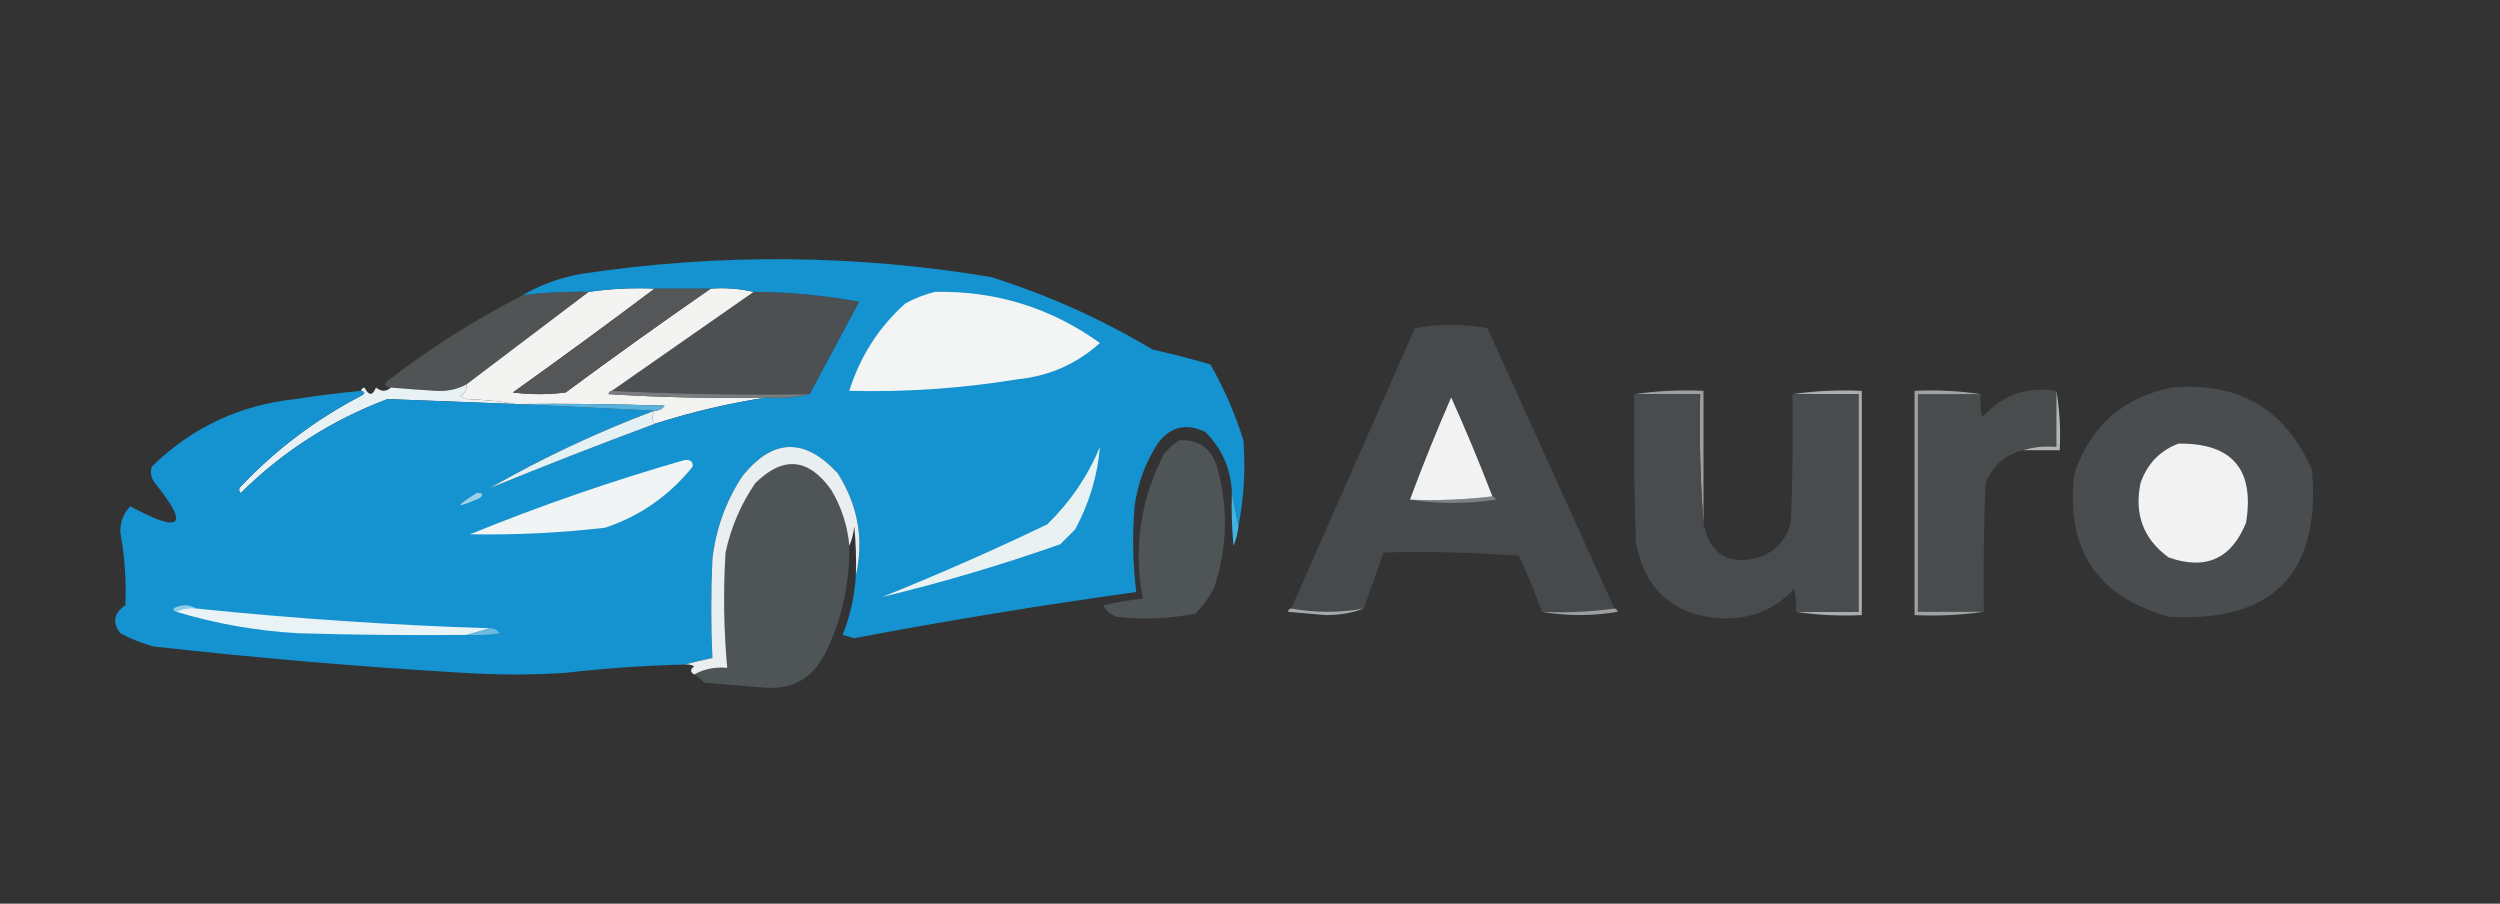 <?xml version="1.0" encoding="UTF-8"?>
<!DOCTYPE svg PUBLIC "-//W3C//DTD SVG 1.1//EN" "http://www.w3.org/Graphics/SVG/1.1/DTD/svg11.dtd">
<svg xmlns="http://www.w3.org/2000/svg" version="1.1" width="758px" height="274px" style="shape-rendering:geometricPrecision; text-rendering:geometricPrecision; image-rendering:optimizeQuality; fill-rule:evenodd; clip-rule:evenodd" xmlns:xlink="http://www.w3.org/1999/xlink">
<rect width="100%" height="100%" fill="#333333" stroke="none"/>
<g><path style="opacity:1" fill="none" d="M -0.5,-0.5 C 252.167,-0.5 504.833,-0.5 757.5,-0.5C 757.5,90.833 757.5,182.167 757.5,273.5C 504.833,273.5 252.167,273.5 -0.5,273.5C -0.5,182.167 -0.5,90.833 -0.5,-0.5 Z"/></g>
<g><path style="opacity:1" fill="#4c5052" d="M 228.5,88.5 C 239.291,88.53 249.958,89.53 260.5,91.5C 255.471,100.895 250.471,110.228 245.5,119.5C 225.326,119.83 205.326,119.497 185.5,118.5C 199.833,108.5 214.167,98.5 228.5,88.5 Z"/></g>
<g><path style="opacity:1" fill="#505455" d="M 178.5,88.5 C 166.167,97.833 153.833,107.167 141.5,116.5C 138.639,118.073 135.472,118.739 132,118.5C 127.488,118.233 122.988,117.899 118.5,117.5C 116.663,117.361 116.33,116.694 117.5,115.5C 130.378,105.563 144.044,96.896 158.5,89.5C 165.131,88.669 171.798,88.336 178.5,88.5 Z"/></g>
<g><path style="opacity:1" fill="#f3f3f2" d="M 198.5,87.5 C 184.349,98.137 170.016,108.637 155.5,119C 160.833,119.667 166.167,119.667 171.5,119C 186.057,108.233 200.724,97.733 215.5,87.5C 220.032,87.182 224.366,87.515 228.5,88.5C 214.167,98.5 199.833,108.5 185.5,118.5C 184.957,118.56 184.624,118.893 184.5,119.5C 200.486,120.499 216.486,120.833 232.5,120.5C 221.059,122.258 209.725,124.925 198.5,128.5C 197.646,127.368 197.646,126.035 198.5,124.5C 199.756,124.539 200.756,124.039 201.5,123C 186.504,122.5 171.504,122.333 156.5,122.5C 151.684,121.674 146.684,121.174 141.5,121C 140.833,120.667 140.167,120.333 139.5,120C 140.973,119.29 141.64,118.124 141.5,116.5C 153.833,107.167 166.167,97.833 178.5,88.5C 185.078,87.54 191.745,87.207 198.5,87.5 Z"/></g>
<g><path style="opacity:1" fill="#545657" d="M 198.5,87.5 C 204.167,87.5 209.833,87.5 215.5,87.5C 200.724,97.733 186.057,108.233 171.5,119C 166.167,119.667 160.833,119.667 155.5,119C 170.016,108.637 184.349,98.137 198.5,87.5 Z"/></g>
<g><path style="opacity:1" fill="#e8f2f5" d="M 141.5,116.5 C 141.64,118.124 140.973,119.29 139.5,120C 140.167,120.333 140.833,120.667 141.5,121C 146.684,121.174 151.684,121.674 156.5,122.5C 143.483,121.972 130.483,121.472 117.5,121C 100.579,127.369 85.745,136.869 73,149.5C 72.333,148.833 72.333,148.167 73,147.5C 83.644,136.267 95.811,127.1 109.5,120C 110.738,119.31 110.738,118.81 109.5,118.5C 109.56,117.957 109.893,117.624 110.5,117.5C 111.816,120.028 112.983,120.028 114,117.5C 115.616,118.801 117.116,118.801 118.5,117.5C 122.988,117.899 127.488,118.233 132,118.5C 135.472,118.739 138.639,118.073 141.5,116.5 Z"/></g>
<g><path style="opacity:1" fill="#9d9ea0" d="M 495.5,119.5 C 502.313,118.509 509.313,118.175 516.5,118.5C 516.5,131.833 516.5,145.167 516.5,158.5C 515.505,145.677 515.171,132.677 515.5,119.5C 508.833,119.5 502.167,119.5 495.5,119.5 Z"/></g>
<g><path style="opacity:1" fill="#abacad" d="M 543.5,119.5 C 550.313,118.509 557.313,118.175 564.5,118.5C 564.5,141.167 564.5,163.833 564.5,186.5C 557.646,186.824 550.979,186.491 544.5,185.5C 550.833,185.5 557.167,185.5 563.5,185.5C 563.5,163.5 563.5,141.5 563.5,119.5C 556.833,119.5 550.167,119.5 543.5,119.5 Z"/></g>
<g><path style="opacity:1" fill="#494c4e" d="M 495.5,119.5 C 502.167,119.5 508.833,119.5 515.5,119.5C 515.171,132.677 515.505,145.677 516.5,158.5C 518.279,168.064 523.945,171.564 533.5,169C 538.428,167.073 541.594,163.573 543,158.5C 543.5,145.504 543.667,132.504 543.5,119.5C 550.167,119.5 556.833,119.5 563.5,119.5C 563.5,141.5 563.5,163.5 563.5,185.5C 557.167,185.5 550.833,185.5 544.5,185.5C 544.663,183.143 544.497,180.81 544,178.5C 538.307,184.685 531.141,187.685 522.5,187.5C 507.617,186.782 498.783,179.115 496,164.5C 495.5,149.504 495.333,134.504 495.5,119.5 Z"/></g>
<g><path style="opacity:1" fill="#1592d0" d="M 375.5,159.5 C 374.833,156.167 374.167,152.833 373.5,149.5C 373.26,142.28 370.594,136.113 365.5,131C 359.643,128.165 354.81,129.331 351,134.5C 347.273,140.293 344.94,146.626 344,153.5C 343.289,162.194 343.456,170.861 344.5,179.5C 315.887,183.463 287.387,188.13 259,193.5C 257.833,193.167 256.667,192.833 255.5,192.5C 257.783,186.702 259.116,180.702 259.5,174.5C 261.988,163.559 260.154,153.226 254,143.5C 243.894,132.546 234.227,132.879 225,144.5C 220.037,152.099 217.037,160.433 216,169.5C 215.538,179.521 215.538,189.521 216,199.5C 213.061,200.128 210.228,200.795 207.5,201.5C 195.466,201.781 183.466,202.614 171.5,204C 161.167,204.667 150.833,204.667 140.5,204C 109.148,202.18 77.815,199.514 46.5,196C 43.007,195.058 39.674,193.725 36.5,192C 33.983,188.799 34.483,185.966 38,183.5C 38.33,176.129 37.83,168.796 36.5,161.5C 36.383,158.403 37.383,155.736 39.5,153.5C 55.059,161.897 57.559,159.564 47,146.5C 45.813,144.956 45.48,143.289 46,141.5C 58.051,129.694 72.551,122.861 89.5,121C 96.151,119.968 102.817,119.135 109.5,118.5C 110.738,118.81 110.738,119.31 109.5,120C 95.811,127.1 83.644,136.267 73,147.5C 72.333,148.167 72.333,148.833 73,149.5C 85.745,136.869 100.579,127.369 117.5,121C 130.483,121.472 143.483,121.972 156.5,122.5C 170.5,123.167 184.5,123.833 198.5,124.5C 181.195,130.986 164.528,138.819 148.5,148C 165.034,141.236 181.7,134.736 198.5,128.5C 209.725,124.925 221.059,122.258 232.5,120.5C 237.032,120.818 241.366,120.485 245.5,119.5C 250.471,110.228 255.471,100.895 260.5,91.5C 249.958,89.53 239.291,88.53 228.5,88.5C 224.366,87.515 220.032,87.182 215.5,87.5C 209.833,87.5 204.167,87.5 198.5,87.5C 191.745,87.207 185.078,87.54 178.5,88.5C 171.798,88.336 165.131,88.669 158.5,89.5C 164.003,86.274 170.003,84.107 176.5,83C 217.893,76.795 259.226,77.129 300.5,84C 317.693,89.43 334.026,96.763 349.5,106C 355.437,107.318 361.27,108.818 367,110.5C 371.141,117.786 374.475,125.453 377,133.5C 377.672,142.25 377.172,150.917 375.5,159.5 Z"/></g>
<g><path style="opacity:1" fill="#797d7f" d="M 185.5,118.5 C 205.326,119.497 225.326,119.83 245.5,119.5C 241.366,120.485 237.032,120.818 232.5,120.5C 216.486,120.833 200.486,120.499 184.5,119.5C 184.624,118.893 184.957,118.56 185.5,118.5 Z"/></g>
<g><path style="opacity:1" fill="#f3f5f4" d="M 283.5,88.5 C 301.905,88.135 318.571,93.302 333.5,104C 326.428,110.364 318.095,114.03 308.5,115C 291.571,117.772 274.571,118.939 257.5,118.5C 260.813,108.013 266.48,99.179 274.5,92C 277.459,90.396 280.459,89.229 283.5,88.5 Z"/></g>
<g><path style="opacity:1" fill="#484c4d" d="M 623.5,118.5 C 623.5,124.167 623.5,129.833 623.5,135.5C 619.958,135.187 616.625,135.521 613.5,136.5C 607.98,137.851 604.147,141.184 602,146.5C 601.5,159.496 601.333,172.496 601.5,185.5C 594.833,185.5 588.167,185.5 581.5,185.5C 581.5,163.5 581.5,141.5 581.5,119.5C 587.833,119.5 594.167,119.5 600.5,119.5C 600.337,121.857 600.503,124.19 601,126.5C 606.998,119.777 614.498,117.111 623.5,118.5 Z"/></g>
<g><path style="opacity:1" fill="#58b2dc" d="M 156.5,122.5 C 171.504,122.333 186.504,122.5 201.5,123C 200.756,124.039 199.756,124.539 198.5,124.5C 184.5,123.833 170.5,123.167 156.5,122.5 Z"/></g>
<g><path style="opacity:1" fill="#494d4f" d="M 658.5,117.5 C 678.804,115.725 692.971,124.059 701,142.5C 703.674,173.93 689.174,188.764 657.5,187C 635.599,180.744 626.099,166.244 629,143.5C 633.842,129.163 643.675,120.497 658.5,117.5 Z"/></g>
<g><path style="opacity:1" fill="#b4b5b6" d="M 623.5,118.5 C 624.49,124.31 624.823,130.31 624.5,136.5C 620.833,136.5 617.167,136.5 613.5,136.5C 616.625,135.521 619.958,135.187 623.5,135.5C 623.5,129.833 623.5,124.167 623.5,118.5 Z"/></g>
<g><path style="opacity:1" fill="#e4f1f4" d="M 198.5,124.5 C 197.646,126.035 197.646,127.368 198.5,128.5C 181.7,134.736 165.034,141.236 148.5,148C 164.528,138.819 181.195,130.986 198.5,124.5 Z"/></g>
<g><path style="opacity:1" fill="#f1f2f1" d="M 660.5,134.5 C 676.812,134.317 683.646,142.317 681,158.5C 676.549,169.474 668.716,172.974 657.5,169C 649.889,163.441 647.056,155.941 649,146.5C 651.019,140.65 654.852,136.65 660.5,134.5 Z"/></g>
<g><path style="opacity:1" fill="#4f5456" d="M 257.5,165.5 C 257.679,177.117 255.179,188.117 250,198.5C 246.188,205.74 240.188,209.073 232,208.5C 225.831,208.028 219.664,207.528 213.5,207C 212.627,205.955 211.627,205.122 210.5,204.5C 213.507,202.825 216.84,202.159 220.5,202.5C 219.445,190.855 219.279,179.189 220,167.5C 221.635,159.899 224.635,152.899 229,146.5C 237.426,138.181 245.093,138.848 252,148.5C 255.143,153.761 256.976,159.428 257.5,165.5 Z"/></g>
<g><path style="opacity:1" fill="#f0f4f4" d="M 207.5,139.5 C 209.355,139.272 210.188,139.939 210,141.5C 202.933,150.277 194.099,156.443 183.5,160C 169.864,161.574 156.197,162.24 142.5,162C 163.874,153.296 185.541,145.796 207.5,139.5 Z"/></g>
<g><path style="opacity:1" fill="#4f5456" d="M 357.5,133.5 C 363.362,133.189 367.196,135.856 369,141.5C 372.497,153.91 372.163,166.244 368,178.5C 366.533,181.266 364.7,183.766 362.5,186C 354.605,187.601 346.605,187.934 338.5,187C 336.697,186.363 335.364,185.197 334.5,183.5C 338.476,182.614 342.476,181.948 346.5,181.5C 343.622,166.009 345.789,151.342 353,137.5C 354.397,135.93 355.897,134.596 357.5,133.5 Z"/></g>
<g><path style="opacity:1" fill="#e9eef0" d="M 259.5,174.5 C 259.666,169.489 259.499,164.489 259,159.5C 258.809,161.708 258.309,163.708 257.5,165.5C 256.976,159.428 255.143,153.761 252,148.5C 245.093,138.848 237.426,138.181 229,146.5C 224.635,152.899 221.635,159.899 220,167.5C 219.279,179.189 219.445,190.855 220.5,202.5C 216.84,202.159 213.507,202.825 210.5,204.5C 209.226,203.811 209.226,202.977 210.5,202C 209.552,201.517 208.552,201.351 207.5,201.5C 210.228,200.795 213.061,200.128 216,199.5C 215.538,189.521 215.538,179.521 216,169.5C 217.037,160.433 220.037,152.099 225,144.5C 234.227,132.879 243.894,132.546 254,143.5C 260.154,153.226 261.988,163.559 259.5,174.5 Z"/></g>
<g><path style="opacity:1" fill="#9dd2e6" d="M 144.5,149.5 C 146.379,149.393 146.712,149.893 145.5,151C 138.03,154.27 137.697,153.77 144.5,149.5 Z"/></g>
<g><path style="opacity:1" fill="#41b4e4" d="M 373.5,149.5 C 374.167,152.833 374.833,156.167 375.5,159.5C 375.313,161.564 374.813,163.564 374,165.5C 373.501,160.177 373.334,154.844 373.5,149.5 Z"/></g>
<g><path style="opacity:1" fill="#464a4d" d="M 489.5,184.5 C 482.352,185.492 475.019,185.825 467.5,185.5C 465.456,179.741 463.122,174.074 460.5,168.5C 446.85,167.501 433.183,167.167 419.5,167.5C 417.504,173.155 415.504,178.822 413.5,184.5C 406.068,185.811 398.735,185.811 391.5,184.5C 403.988,156.188 416.488,127.855 429,99.5C 436.333,98.167 443.667,98.167 451,99.5C 463.845,127.855 476.679,156.188 489.5,184.5 Z"/></g>
<g><path style="opacity:1" fill="#7d8184" d="M 452.5,150.5 C 453.043,150.56 453.376,150.893 453.5,151.5C 444.675,152.821 436.009,152.821 427.5,151.5C 436.017,151.826 444.35,151.493 452.5,150.5 Z"/></g>
<g><path style="opacity:1" fill="#f1f2f1" d="M 452.5,150.5 C 444.35,151.493 436.017,151.826 427.5,151.5C 431.367,141.071 435.534,130.737 440,120.5C 444.455,130.407 448.622,140.407 452.5,150.5 Z"/></g>
<g><path style="opacity:1" fill="#e9f1f2" d="M 333.5,135.5 C 332.815,144.083 330.315,152.417 326,160.5C 324.5,162 323,163.5 321.5,165C 303.693,171.281 285.693,176.615 267.5,181C 284.432,174.199 301.098,166.866 317.5,159C 324.461,152.235 329.794,144.402 333.5,135.5 Z"/></g>
<g><path style="opacity:1" fill="#a1a2a4" d="M 600.5,119.5 C 594.167,119.5 587.833,119.5 581.5,119.5C 581.5,141.5 581.5,163.5 581.5,185.5C 588.167,185.5 594.833,185.5 601.5,185.5C 594.687,186.491 587.687,186.825 580.5,186.5C 580.5,163.833 580.5,141.167 580.5,118.5C 587.354,118.176 594.021,118.509 600.5,119.5 Z"/></g>
<g><path style="opacity:1" fill="#8bcbe5" d="M 59.5,184.5 C 57.265,184.205 55.265,184.539 53.5,185.5C 52.957,185.44 52.624,185.107 52.5,184.5C 54.973,183.203 57.307,183.203 59.5,184.5 Z"/></g>
<g><path style="opacity:1" fill="#a5a9ab" d="M 391.5,184.5 C 398.735,185.811 406.068,185.811 413.5,184.5C 410.062,185.823 406.229,186.49 402,186.5C 398.167,186.167 394.333,185.833 390.5,185.5C 390.624,184.893 390.957,184.56 391.5,184.5 Z"/></g>
<g><path style="opacity:1" fill="#9c9ea0" d="M 489.5,184.5 C 490.043,184.56 490.376,184.893 490.5,185.5C 482.677,186.82 475.01,186.82 467.5,185.5C 475.019,185.825 482.352,185.492 489.5,184.5 Z"/></g>
<g><path style="opacity:1" fill="#e9f3f6" d="M 53.5,185.5 C 55.265,184.539 57.265,184.205 59.5,184.5C 89.101,187.549 118.767,189.549 148.5,190.5C 146.167,191.167 143.833,191.833 141.5,192.5C 124.497,192.667 107.497,192.5 90.5,192C 77.861,191.304 65.527,189.138 53.5,185.5 Z"/></g>
<g><path style="opacity:1" fill="#6ebadc" d="M 148.5,190.5 C 149.756,190.461 150.756,190.961 151.5,192C 148.183,192.498 144.85,192.665 141.5,192.5C 143.833,191.833 146.167,191.167 148.5,190.5 Z"/></g>
</svg>
